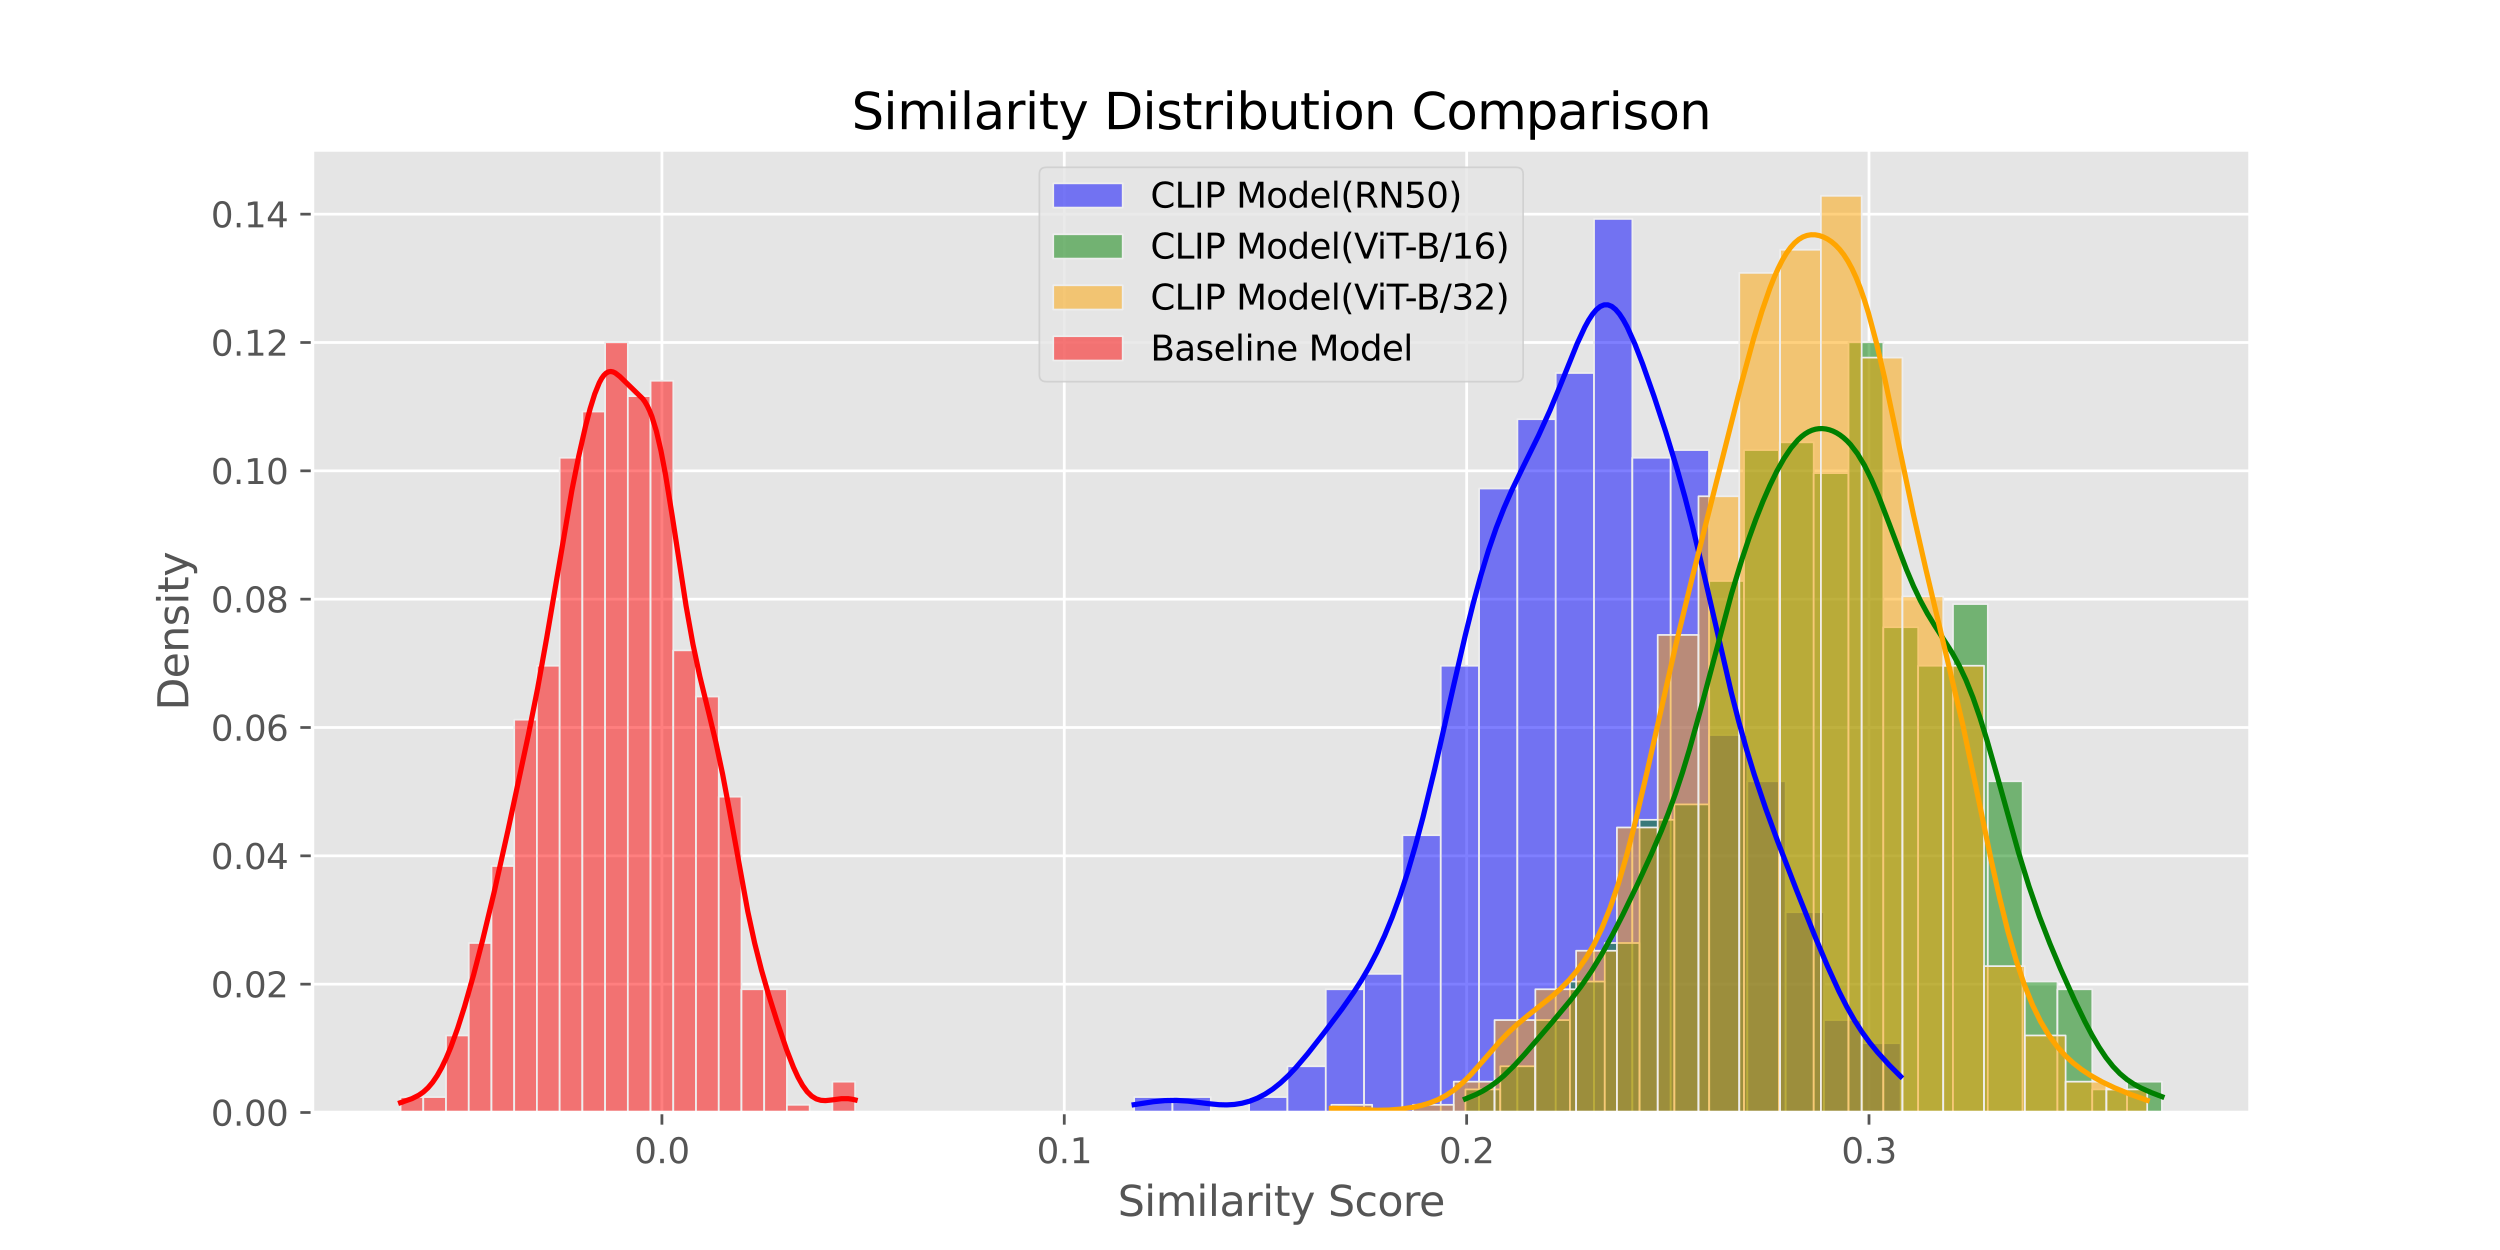 <?xml version="1.0" encoding="utf-8" standalone="no"?>
<!DOCTYPE svg PUBLIC "-//W3C//DTD SVG 1.1//EN"
  "http://www.w3.org/Graphics/SVG/1.1/DTD/svg11.dtd">
<svg xmlns:xlink="http://www.w3.org/1999/xlink" width="720pt" height="360pt" viewBox="0 0 720 360" xmlns="http://www.w3.org/2000/svg" version="1.1">
 <defs>
  <style type="text/css">*{stroke-linejoin: round; stroke-linecap: butt}</style>
 </defs>
 <g id="figure_1">
  <g id="patch_1">
   <path d="M 0 360 
L 720 360 
L 720 0 
L 0 0 
z
" style="fill: #ffffff"/>
  </g>
  <g id="axes_1">
   <g id="patch_2">
    <path d="M 90 320.4 
L 648 320.4 
L 648 43.2 
L 90 43.2 
z
" style="fill: #e5e5e5"/>
   </g>
   <g id="matplotlib.axis_1">
    <g id="xtick_1">
     <g id="line2d_1">
      <path d="M 190.632 320.4 
L 190.632 43.2 
" clip-path="url(#pa2674dbf77)" style="fill: none; stroke: #ffffff; stroke-width: 0.8; stroke-linecap: square"/>
     </g>
     <g id="line2d_2">
      <defs>
       <path id="m8a5f47416a" d="M 0 0 
L 0 3.5 
" style="stroke: #555555; stroke-width: 0.8"/>
      </defs>
      <g>
       <use xlink:href="#m8a5f47416a" x="190.632" y="320.4" style="fill: #555555; stroke: #555555; stroke-width: 0.8"/>
      </g>
     </g>
     <g id="text_1">
      <!-- 0.0 -->
      <g style="fill: #555555" transform="translate(182.68 334.998) scale(0.1 -0.1)">
       <defs>
        <path id="DejaVuSans-30" d="M 2034 4250 
Q 1547 4250 1301 3770 
Q 1056 3291 1056 2328 
Q 1056 1369 1301 889 
Q 1547 409 2034 409 
Q 2525 409 2770 889 
Q 3016 1369 3016 2328 
Q 3016 3291 2770 3770 
Q 2525 4250 2034 4250 
z
M 2034 4750 
Q 2819 4750 3233 4129 
Q 3647 3509 3647 2328 
Q 3647 1150 3233 529 
Q 2819 -91 2034 -91 
Q 1250 -91 836 529 
Q 422 1150 422 2328 
Q 422 3509 836 4129 
Q 1250 4750 2034 4750 
z
" transform="scale(0.016)"/>
        <path id="DejaVuSans-2e" d="M 684 794 
L 1344 794 
L 1344 0 
L 684 0 
L 684 794 
z
" transform="scale(0.016)"/>
       </defs>
       <use xlink:href="#DejaVuSans-30"/>
       <use xlink:href="#DejaVuSans-2e" x="63.623"/>
       <use xlink:href="#DejaVuSans-30" x="95.41"/>
      </g>
     </g>
    </g>
    <g id="xtick_2">
     <g id="line2d_3">
      <path d="M 306.512 320.4 
L 306.512 43.2 
" clip-path="url(#pa2674dbf77)" style="fill: none; stroke: #ffffff; stroke-width: 0.8; stroke-linecap: square"/>
     </g>
     <g id="line2d_4">
      <g>
       <use xlink:href="#m8a5f47416a" x="306.512" y="320.4" style="fill: #555555; stroke: #555555; stroke-width: 0.8"/>
      </g>
     </g>
     <g id="text_2">
      <!-- 0.1 -->
      <g style="fill: #555555" transform="translate(298.561 334.998) scale(0.1 -0.1)">
       <defs>
        <path id="DejaVuSans-31" d="M 794 531 
L 1825 531 
L 1825 4091 
L 703 3866 
L 703 4441 
L 1819 4666 
L 2450 4666 
L 2450 531 
L 3481 531 
L 3481 0 
L 794 0 
L 794 531 
z
" transform="scale(0.016)"/>
       </defs>
       <use xlink:href="#DejaVuSans-30"/>
       <use xlink:href="#DejaVuSans-2e" x="63.623"/>
       <use xlink:href="#DejaVuSans-31" x="95.41"/>
      </g>
     </g>
    </g>
    <g id="xtick_3">
     <g id="line2d_5">
      <path d="M 422.392 320.4 
L 422.392 43.2 
" clip-path="url(#pa2674dbf77)" style="fill: none; stroke: #ffffff; stroke-width: 0.8; stroke-linecap: square"/>
     </g>
     <g id="line2d_6">
      <g>
       <use xlink:href="#m8a5f47416a" x="422.392" y="320.4" style="fill: #555555; stroke: #555555; stroke-width: 0.8"/>
      </g>
     </g>
     <g id="text_3">
      <!-- 0.2 -->
      <g style="fill: #555555" transform="translate(414.441 334.998) scale(0.1 -0.1)">
       <defs>
        <path id="DejaVuSans-32" d="M 1228 531 
L 3431 531 
L 3431 0 
L 469 0 
L 469 531 
Q 828 903 1448 1529 
Q 2069 2156 2228 2338 
Q 2531 2678 2651 2914 
Q 2772 3150 2772 3378 
Q 2772 3750 2511 3984 
Q 2250 4219 1831 4219 
Q 1534 4219 1204 4116 
Q 875 4013 500 3803 
L 500 4441 
Q 881 4594 1212 4672 
Q 1544 4750 1819 4750 
Q 2544 4750 2975 4387 
Q 3406 4025 3406 3419 
Q 3406 3131 3298 2873 
Q 3191 2616 2906 2266 
Q 2828 2175 2409 1742 
Q 1991 1309 1228 531 
z
" transform="scale(0.016)"/>
       </defs>
       <use xlink:href="#DejaVuSans-30"/>
       <use xlink:href="#DejaVuSans-2e" x="63.623"/>
       <use xlink:href="#DejaVuSans-32" x="95.41"/>
      </g>
     </g>
    </g>
    <g id="xtick_4">
     <g id="line2d_7">
      <path d="M 538.272 320.4 
L 538.272 43.2 
" clip-path="url(#pa2674dbf77)" style="fill: none; stroke: #ffffff; stroke-width: 0.8; stroke-linecap: square"/>
     </g>
     <g id="line2d_8">
      <g>
       <use xlink:href="#m8a5f47416a" x="538.272" y="320.4" style="fill: #555555; stroke: #555555; stroke-width: 0.8"/>
      </g>
     </g>
     <g id="text_4">
      <!-- 0.3 -->
      <g style="fill: #555555" transform="translate(530.321 334.998) scale(0.1 -0.1)">
       <defs>
        <path id="DejaVuSans-33" d="M 2597 2516 
Q 3050 2419 3304 2112 
Q 3559 1806 3559 1356 
Q 3559 666 3084 287 
Q 2609 -91 1734 -91 
Q 1441 -91 1130 -33 
Q 819 25 488 141 
L 488 750 
Q 750 597 1062 519 
Q 1375 441 1716 441 
Q 2309 441 2620 675 
Q 2931 909 2931 1356 
Q 2931 1769 2642 2001 
Q 2353 2234 1838 2234 
L 1294 2234 
L 1294 2753 
L 1863 2753 
Q 2328 2753 2575 2939 
Q 2822 3125 2822 3475 
Q 2822 3834 2567 4026 
Q 2313 4219 1838 4219 
Q 1578 4219 1281 4162 
Q 984 4106 628 3988 
L 628 4550 
Q 988 4650 1302 4700 
Q 1616 4750 1894 4750 
Q 2613 4750 3031 4423 
Q 3450 4097 3450 3541 
Q 3450 3153 3228 2886 
Q 3006 2619 2597 2516 
z
" transform="scale(0.016)"/>
       </defs>
       <use xlink:href="#DejaVuSans-30"/>
       <use xlink:href="#DejaVuSans-2e" x="63.623"/>
       <use xlink:href="#DejaVuSans-33" x="95.41"/>
      </g>
     </g>
    </g>
    <g id="text_5">
     <!-- Similarity Score -->
     <g style="fill: #555555" transform="translate(321.923 350.196) scale(0.12 -0.12)">
      <defs>
       <path id="DejaVuSans-53" d="M 3425 4513 
L 3425 3897 
Q 3066 4069 2747 4153 
Q 2428 4238 2131 4238 
Q 1616 4238 1336 4038 
Q 1056 3838 1056 3469 
Q 1056 3159 1242 3001 
Q 1428 2844 1947 2747 
L 2328 2669 
Q 3034 2534 3370 2195 
Q 3706 1856 3706 1288 
Q 3706 609 3251 259 
Q 2797 -91 1919 -91 
Q 1588 -91 1214 -16 
Q 841 59 441 206 
L 441 856 
Q 825 641 1194 531 
Q 1563 422 1919 422 
Q 2459 422 2753 634 
Q 3047 847 3047 1241 
Q 3047 1584 2836 1778 
Q 2625 1972 2144 2069 
L 1759 2144 
Q 1053 2284 737 2584 
Q 422 2884 422 3419 
Q 422 4038 858 4394 
Q 1294 4750 2059 4750 
Q 2388 4750 2728 4690 
Q 3069 4631 3425 4513 
z
" transform="scale(0.016)"/>
       <path id="DejaVuSans-69" d="M 603 3500 
L 1178 3500 
L 1178 0 
L 603 0 
L 603 3500 
z
M 603 4863 
L 1178 4863 
L 1178 4134 
L 603 4134 
L 603 4863 
z
" transform="scale(0.016)"/>
       <path id="DejaVuSans-6d" d="M 3328 2828 
Q 3544 3216 3844 3400 
Q 4144 3584 4550 3584 
Q 5097 3584 5394 3201 
Q 5691 2819 5691 2113 
L 5691 0 
L 5113 0 
L 5113 2094 
Q 5113 2597 4934 2840 
Q 4756 3084 4391 3084 
Q 3944 3084 3684 2787 
Q 3425 2491 3425 1978 
L 3425 0 
L 2847 0 
L 2847 2094 
Q 2847 2600 2669 2842 
Q 2491 3084 2119 3084 
Q 1678 3084 1418 2786 
Q 1159 2488 1159 1978 
L 1159 0 
L 581 0 
L 581 3500 
L 1159 3500 
L 1159 2956 
Q 1356 3278 1631 3431 
Q 1906 3584 2284 3584 
Q 2666 3584 2933 3390 
Q 3200 3197 3328 2828 
z
" transform="scale(0.016)"/>
       <path id="DejaVuSans-6c" d="M 603 4863 
L 1178 4863 
L 1178 0 
L 603 0 
L 603 4863 
z
" transform="scale(0.016)"/>
       <path id="DejaVuSans-61" d="M 2194 1759 
Q 1497 1759 1228 1600 
Q 959 1441 959 1056 
Q 959 750 1161 570 
Q 1363 391 1709 391 
Q 2188 391 2477 730 
Q 2766 1069 2766 1631 
L 2766 1759 
L 2194 1759 
z
M 3341 1997 
L 3341 0 
L 2766 0 
L 2766 531 
Q 2569 213 2275 61 
Q 1981 -91 1556 -91 
Q 1019 -91 701 211 
Q 384 513 384 1019 
Q 384 1609 779 1909 
Q 1175 2209 1959 2209 
L 2766 2209 
L 2766 2266 
Q 2766 2663 2505 2880 
Q 2244 3097 1772 3097 
Q 1472 3097 1187 3025 
Q 903 2953 641 2809 
L 641 3341 
Q 956 3463 1253 3523 
Q 1550 3584 1831 3584 
Q 2591 3584 2966 3190 
Q 3341 2797 3341 1997 
z
" transform="scale(0.016)"/>
       <path id="DejaVuSans-72" d="M 2631 2963 
Q 2534 3019 2420 3045 
Q 2306 3072 2169 3072 
Q 1681 3072 1420 2755 
Q 1159 2438 1159 1844 
L 1159 0 
L 581 0 
L 581 3500 
L 1159 3500 
L 1159 2956 
Q 1341 3275 1631 3429 
Q 1922 3584 2338 3584 
Q 2397 3584 2469 3576 
Q 2541 3569 2628 3553 
L 2631 2963 
z
" transform="scale(0.016)"/>
       <path id="DejaVuSans-74" d="M 1172 4494 
L 1172 3500 
L 2356 3500 
L 2356 3053 
L 1172 3053 
L 1172 1153 
Q 1172 725 1289 603 
Q 1406 481 1766 481 
L 2356 481 
L 2356 0 
L 1766 0 
Q 1100 0 847 248 
Q 594 497 594 1153 
L 594 3053 
L 172 3053 
L 172 3500 
L 594 3500 
L 594 4494 
L 1172 4494 
z
" transform="scale(0.016)"/>
       <path id="DejaVuSans-79" d="M 2059 -325 
Q 1816 -950 1584 -1140 
Q 1353 -1331 966 -1331 
L 506 -1331 
L 506 -850 
L 844 -850 
Q 1081 -850 1212 -737 
Q 1344 -625 1503 -206 
L 1606 56 
L 191 3500 
L 800 3500 
L 1894 763 
L 2988 3500 
L 3597 3500 
L 2059 -325 
z
" transform="scale(0.016)"/>
       <path id="DejaVuSans-20" transform="scale(0.016)"/>
       <path id="DejaVuSans-63" d="M 3122 3366 
L 3122 2828 
Q 2878 2963 2633 3030 
Q 2388 3097 2138 3097 
Q 1578 3097 1268 2742 
Q 959 2388 959 1747 
Q 959 1106 1268 751 
Q 1578 397 2138 397 
Q 2388 397 2633 464 
Q 2878 531 3122 666 
L 3122 134 
Q 2881 22 2623 -34 
Q 2366 -91 2075 -91 
Q 1284 -91 818 406 
Q 353 903 353 1747 
Q 353 2603 823 3093 
Q 1294 3584 2113 3584 
Q 2378 3584 2631 3529 
Q 2884 3475 3122 3366 
z
" transform="scale(0.016)"/>
       <path id="DejaVuSans-6f" d="M 1959 3097 
Q 1497 3097 1228 2736 
Q 959 2375 959 1747 
Q 959 1119 1226 758 
Q 1494 397 1959 397 
Q 2419 397 2687 759 
Q 2956 1122 2956 1747 
Q 2956 2369 2687 2733 
Q 2419 3097 1959 3097 
z
M 1959 3584 
Q 2709 3584 3137 3096 
Q 3566 2609 3566 1747 
Q 3566 888 3137 398 
Q 2709 -91 1959 -91 
Q 1206 -91 779 398 
Q 353 888 353 1747 
Q 353 2609 779 3096 
Q 1206 3584 1959 3584 
z
" transform="scale(0.016)"/>
       <path id="DejaVuSans-65" d="M 3597 1894 
L 3597 1613 
L 953 1613 
Q 991 1019 1311 708 
Q 1631 397 2203 397 
Q 2534 397 2845 478 
Q 3156 559 3463 722 
L 3463 178 
Q 3153 47 2828 -22 
Q 2503 -91 2169 -91 
Q 1331 -91 842 396 
Q 353 884 353 1716 
Q 353 2575 817 3079 
Q 1281 3584 2069 3584 
Q 2775 3584 3186 3129 
Q 3597 2675 3597 1894 
z
M 3022 2063 
Q 3016 2534 2758 2815 
Q 2500 3097 2075 3097 
Q 1594 3097 1305 2825 
Q 1016 2553 972 2059 
L 3022 2063 
z
" transform="scale(0.016)"/>
      </defs>
      <use xlink:href="#DejaVuSans-53"/>
      <use xlink:href="#DejaVuSans-69" x="63.477"/>
      <use xlink:href="#DejaVuSans-6d" x="91.26"/>
      <use xlink:href="#DejaVuSans-69" x="188.672"/>
      <use xlink:href="#DejaVuSans-6c" x="216.455"/>
      <use xlink:href="#DejaVuSans-61" x="244.238"/>
      <use xlink:href="#DejaVuSans-72" x="305.518"/>
      <use xlink:href="#DejaVuSans-69" x="346.631"/>
      <use xlink:href="#DejaVuSans-74" x="374.414"/>
      <use xlink:href="#DejaVuSans-79" x="413.623"/>
      <use xlink:href="#DejaVuSans-20" x="472.803"/>
      <use xlink:href="#DejaVuSans-53" x="504.59"/>
      <use xlink:href="#DejaVuSans-63" x="568.066"/>
      <use xlink:href="#DejaVuSans-6f" x="623.047"/>
      <use xlink:href="#DejaVuSans-72" x="684.229"/>
      <use xlink:href="#DejaVuSans-65" x="723.092"/>
     </g>
    </g>
   </g>
   <g id="matplotlib.axis_2">
    <g id="ytick_1">
     <g id="line2d_9">
      <path d="M 90 320.4 
L 648 320.4 
" clip-path="url(#pa2674dbf77)" style="fill: none; stroke: #ffffff; stroke-width: 0.8; stroke-linecap: square"/>
     </g>
     <g id="line2d_10">
      <defs>
       <path id="m36aaafb4b2" d="M 0 0 
L -3.5 0 
" style="stroke: #555555; stroke-width: 0.8"/>
      </defs>
      <g>
       <use xlink:href="#m36aaafb4b2" x="90" y="320.4" style="fill: #555555; stroke: #555555; stroke-width: 0.8"/>
      </g>
     </g>
     <g id="text_6">
      <!-- 0.00 -->
      <g style="fill: #555555" transform="translate(60.734 324.199) scale(0.1 -0.1)">
       <use xlink:href="#DejaVuSans-30"/>
       <use xlink:href="#DejaVuSans-2e" x="63.623"/>
       <use xlink:href="#DejaVuSans-30" x="95.41"/>
       <use xlink:href="#DejaVuSans-30" x="159.033"/>
      </g>
     </g>
    </g>
    <g id="ytick_2">
     <g id="line2d_11">
      <path d="M 90 283.44 
L 648 283.44 
" clip-path="url(#pa2674dbf77)" style="fill: none; stroke: #ffffff; stroke-width: 0.8; stroke-linecap: square"/>
     </g>
     <g id="line2d_12">
      <g>
       <use xlink:href="#m36aaafb4b2" x="90" y="283.44" style="fill: #555555; stroke: #555555; stroke-width: 0.8"/>
      </g>
     </g>
     <g id="text_7">
      <!-- 0.02 -->
      <g style="fill: #555555" transform="translate(60.734 287.239) scale(0.1 -0.1)">
       <use xlink:href="#DejaVuSans-30"/>
       <use xlink:href="#DejaVuSans-2e" x="63.623"/>
       <use xlink:href="#DejaVuSans-30" x="95.41"/>
       <use xlink:href="#DejaVuSans-32" x="159.033"/>
      </g>
     </g>
    </g>
    <g id="ytick_3">
     <g id="line2d_13">
      <path d="M 90 246.48 
L 648 246.48 
" clip-path="url(#pa2674dbf77)" style="fill: none; stroke: #ffffff; stroke-width: 0.8; stroke-linecap: square"/>
     </g>
     <g id="line2d_14">
      <g>
       <use xlink:href="#m36aaafb4b2" x="90" y="246.48" style="fill: #555555; stroke: #555555; stroke-width: 0.8"/>
      </g>
     </g>
     <g id="text_8">
      <!-- 0.04 -->
      <g style="fill: #555555" transform="translate(60.734 250.279) scale(0.1 -0.1)">
       <defs>
        <path id="DejaVuSans-34" d="M 2419 4116 
L 825 1625 
L 2419 1625 
L 2419 4116 
z
M 2253 4666 
L 3047 4666 
L 3047 1625 
L 3713 1625 
L 3713 1100 
L 3047 1100 
L 3047 0 
L 2419 0 
L 2419 1100 
L 313 1100 
L 313 1709 
L 2253 4666 
z
" transform="scale(0.016)"/>
       </defs>
       <use xlink:href="#DejaVuSans-30"/>
       <use xlink:href="#DejaVuSans-2e" x="63.623"/>
       <use xlink:href="#DejaVuSans-30" x="95.41"/>
       <use xlink:href="#DejaVuSans-34" x="159.033"/>
      </g>
     </g>
    </g>
    <g id="ytick_4">
     <g id="line2d_15">
      <path d="M 90 209.52 
L 648 209.52 
" clip-path="url(#pa2674dbf77)" style="fill: none; stroke: #ffffff; stroke-width: 0.8; stroke-linecap: square"/>
     </g>
     <g id="line2d_16">
      <g>
       <use xlink:href="#m36aaafb4b2" x="90" y="209.52" style="fill: #555555; stroke: #555555; stroke-width: 0.8"/>
      </g>
     </g>
     <g id="text_9">
      <!-- 0.06 -->
      <g style="fill: #555555" transform="translate(60.734 213.319) scale(0.1 -0.1)">
       <defs>
        <path id="DejaVuSans-36" d="M 2113 2584 
Q 1688 2584 1439 2293 
Q 1191 2003 1191 1497 
Q 1191 994 1439 701 
Q 1688 409 2113 409 
Q 2538 409 2786 701 
Q 3034 994 3034 1497 
Q 3034 2003 2786 2293 
Q 2538 2584 2113 2584 
z
M 3366 4563 
L 3366 3988 
Q 3128 4100 2886 4159 
Q 2644 4219 2406 4219 
Q 1781 4219 1451 3797 
Q 1122 3375 1075 2522 
Q 1259 2794 1537 2939 
Q 1816 3084 2150 3084 
Q 2853 3084 3261 2657 
Q 3669 2231 3669 1497 
Q 3669 778 3244 343 
Q 2819 -91 2113 -91 
Q 1303 -91 875 529 
Q 447 1150 447 2328 
Q 447 3434 972 4092 
Q 1497 4750 2381 4750 
Q 2619 4750 2861 4703 
Q 3103 4656 3366 4563 
z
" transform="scale(0.016)"/>
       </defs>
       <use xlink:href="#DejaVuSans-30"/>
       <use xlink:href="#DejaVuSans-2e" x="63.623"/>
       <use xlink:href="#DejaVuSans-30" x="95.41"/>
       <use xlink:href="#DejaVuSans-36" x="159.033"/>
      </g>
     </g>
    </g>
    <g id="ytick_5">
     <g id="line2d_17">
      <path d="M 90 172.56 
L 648 172.56 
" clip-path="url(#pa2674dbf77)" style="fill: none; stroke: #ffffff; stroke-width: 0.8; stroke-linecap: square"/>
     </g>
     <g id="line2d_18">
      <g>
       <use xlink:href="#m36aaafb4b2" x="90" y="172.56" style="fill: #555555; stroke: #555555; stroke-width: 0.8"/>
      </g>
     </g>
     <g id="text_10">
      <!-- 0.08 -->
      <g style="fill: #555555" transform="translate(60.734 176.359) scale(0.1 -0.1)">
       <defs>
        <path id="DejaVuSans-38" d="M 2034 2216 
Q 1584 2216 1326 1975 
Q 1069 1734 1069 1313 
Q 1069 891 1326 650 
Q 1584 409 2034 409 
Q 2484 409 2743 651 
Q 3003 894 3003 1313 
Q 3003 1734 2745 1975 
Q 2488 2216 2034 2216 
z
M 1403 2484 
Q 997 2584 770 2862 
Q 544 3141 544 3541 
Q 544 4100 942 4425 
Q 1341 4750 2034 4750 
Q 2731 4750 3128 4425 
Q 3525 4100 3525 3541 
Q 3525 3141 3298 2862 
Q 3072 2584 2669 2484 
Q 3125 2378 3379 2068 
Q 3634 1759 3634 1313 
Q 3634 634 3220 271 
Q 2806 -91 2034 -91 
Q 1263 -91 848 271 
Q 434 634 434 1313 
Q 434 1759 690 2068 
Q 947 2378 1403 2484 
z
M 1172 3481 
Q 1172 3119 1398 2916 
Q 1625 2713 2034 2713 
Q 2441 2713 2670 2916 
Q 2900 3119 2900 3481 
Q 2900 3844 2670 4047 
Q 2441 4250 2034 4250 
Q 1625 4250 1398 4047 
Q 1172 3844 1172 3481 
z
" transform="scale(0.016)"/>
       </defs>
       <use xlink:href="#DejaVuSans-30"/>
       <use xlink:href="#DejaVuSans-2e" x="63.623"/>
       <use xlink:href="#DejaVuSans-30" x="95.41"/>
       <use xlink:href="#DejaVuSans-38" x="159.033"/>
      </g>
     </g>
    </g>
    <g id="ytick_6">
     <g id="line2d_19">
      <path d="M 90 135.6 
L 648 135.6 
" clip-path="url(#pa2674dbf77)" style="fill: none; stroke: #ffffff; stroke-width: 0.8; stroke-linecap: square"/>
     </g>
     <g id="line2d_20">
      <g>
       <use xlink:href="#m36aaafb4b2" x="90" y="135.6" style="fill: #555555; stroke: #555555; stroke-width: 0.8"/>
      </g>
     </g>
     <g id="text_11">
      <!-- 0.10 -->
      <g style="fill: #555555" transform="translate(60.734 139.399) scale(0.1 -0.1)">
       <use xlink:href="#DejaVuSans-30"/>
       <use xlink:href="#DejaVuSans-2e" x="63.623"/>
       <use xlink:href="#DejaVuSans-31" x="95.41"/>
       <use xlink:href="#DejaVuSans-30" x="159.033"/>
      </g>
     </g>
    </g>
    <g id="ytick_7">
     <g id="line2d_21">
      <path d="M 90 98.64 
L 648 98.64 
" clip-path="url(#pa2674dbf77)" style="fill: none; stroke: #ffffff; stroke-width: 0.8; stroke-linecap: square"/>
     </g>
     <g id="line2d_22">
      <g>
       <use xlink:href="#m36aaafb4b2" x="90" y="98.64" style="fill: #555555; stroke: #555555; stroke-width: 0.8"/>
      </g>
     </g>
     <g id="text_12">
      <!-- 0.12 -->
      <g style="fill: #555555" transform="translate(60.734 102.439) scale(0.1 -0.1)">
       <use xlink:href="#DejaVuSans-30"/>
       <use xlink:href="#DejaVuSans-2e" x="63.623"/>
       <use xlink:href="#DejaVuSans-31" x="95.41"/>
       <use xlink:href="#DejaVuSans-32" x="159.033"/>
      </g>
     </g>
    </g>
    <g id="ytick_8">
     <g id="line2d_23">
      <path d="M 90 61.68 
L 648 61.68 
" clip-path="url(#pa2674dbf77)" style="fill: none; stroke: #ffffff; stroke-width: 0.8; stroke-linecap: square"/>
     </g>
     <g id="line2d_24">
      <g>
       <use xlink:href="#m36aaafb4b2" x="90" y="61.68" style="fill: #555555; stroke: #555555; stroke-width: 0.8"/>
      </g>
     </g>
     <g id="text_13">
      <!-- 0.14 -->
      <g style="fill: #555555" transform="translate(60.734 65.479) scale(0.1 -0.1)">
       <use xlink:href="#DejaVuSans-30"/>
       <use xlink:href="#DejaVuSans-2e" x="63.623"/>
       <use xlink:href="#DejaVuSans-31" x="95.41"/>
       <use xlink:href="#DejaVuSans-34" x="159.033"/>
      </g>
     </g>
    </g>
    <g id="text_14">
     <!-- Density -->
     <g style="fill: #555555" transform="translate(54.239 204.61) rotate(-90) scale(0.12 -0.12)">
      <defs>
       <path id="DejaVuSans-44" d="M 1259 4147 
L 1259 519 
L 2022 519 
Q 2988 519 3436 956 
Q 3884 1394 3884 2338 
Q 3884 3275 3436 3711 
Q 2988 4147 2022 4147 
L 1259 4147 
z
M 628 4666 
L 1925 4666 
Q 3281 4666 3915 4102 
Q 4550 3538 4550 2338 
Q 4550 1131 3912 565 
Q 3275 0 1925 0 
L 628 0 
L 628 4666 
z
" transform="scale(0.016)"/>
       <path id="DejaVuSans-6e" d="M 3513 2113 
L 3513 0 
L 2938 0 
L 2938 2094 
Q 2938 2591 2744 2837 
Q 2550 3084 2163 3084 
Q 1697 3084 1428 2787 
Q 1159 2491 1159 1978 
L 1159 0 
L 581 0 
L 581 3500 
L 1159 3500 
L 1159 2956 
Q 1366 3272 1645 3428 
Q 1925 3584 2291 3584 
Q 2894 3584 3203 3211 
Q 3513 2838 3513 2113 
z
" transform="scale(0.016)"/>
       <path id="DejaVuSans-73" d="M 2834 3397 
L 2834 2853 
Q 2591 2978 2328 3040 
Q 2066 3103 1784 3103 
Q 1356 3103 1142 2972 
Q 928 2841 928 2578 
Q 928 2378 1081 2264 
Q 1234 2150 1697 2047 
L 1894 2003 
Q 2506 1872 2764 1633 
Q 3022 1394 3022 966 
Q 3022 478 2636 193 
Q 2250 -91 1575 -91 
Q 1294 -91 989 -36 
Q 684 19 347 128 
L 347 722 
Q 666 556 975 473 
Q 1284 391 1588 391 
Q 1994 391 2212 530 
Q 2431 669 2431 922 
Q 2431 1156 2273 1281 
Q 2116 1406 1581 1522 
L 1381 1569 
Q 847 1681 609 1914 
Q 372 2147 372 2553 
Q 372 3047 722 3315 
Q 1072 3584 1716 3584 
Q 2034 3584 2315 3537 
Q 2597 3491 2834 3397 
z
" transform="scale(0.016)"/>
      </defs>
      <use xlink:href="#DejaVuSans-44"/>
      <use xlink:href="#DejaVuSans-65" x="77.002"/>
      <use xlink:href="#DejaVuSans-6e" x="138.525"/>
      <use xlink:href="#DejaVuSans-73" x="201.904"/>
      <use xlink:href="#DejaVuSans-69" x="254.004"/>
      <use xlink:href="#DejaVuSans-74" x="281.787"/>
      <use xlink:href="#DejaVuSans-79" x="320.996"/>
     </g>
    </g>
   </g>
   <g id="patch_3">
    <path d="M 326.641 320.4 
L 337.678 320.4 
L 337.678 315.963 
L 326.641 315.963 
z
" clip-path="url(#pa2674dbf77)" style="fill: #0000ff; fill-opacity: 0.5; stroke: #eeeeee; stroke-width: 0.5; stroke-linejoin: miter"/>
   </g>
   <g id="patch_4">
    <path d="M 337.678 320.4 
L 348.715 320.4 
L 348.715 315.963 
L 337.678 315.963 
z
" clip-path="url(#pa2674dbf77)" style="fill: #0000ff; fill-opacity: 0.5; stroke: #eeeeee; stroke-width: 0.5; stroke-linejoin: miter"/>
   </g>
   <g id="patch_5">
    <path d="M 348.715 320.4 
L 359.752 320.4 
L 359.752 320.4 
L 348.715 320.4 
z
" clip-path="url(#pa2674dbf77)" style="fill: #0000ff; fill-opacity: 0.5; stroke: #eeeeee; stroke-width: 0.5; stroke-linejoin: miter"/>
   </g>
   <g id="patch_6">
    <path d="M 359.752 320.4 
L 370.789 320.4 
L 370.789 315.963 
L 359.752 315.963 
z
" clip-path="url(#pa2674dbf77)" style="fill: #0000ff; fill-opacity: 0.5; stroke: #eeeeee; stroke-width: 0.5; stroke-linejoin: miter"/>
   </g>
   <g id="patch_7">
    <path d="M 370.789 320.4 
L 381.826 320.4 
L 381.826 307.089 
L 370.789 307.089 
z
" clip-path="url(#pa2674dbf77)" style="fill: #0000ff; fill-opacity: 0.5; stroke: #eeeeee; stroke-width: 0.5; stroke-linejoin: miter"/>
   </g>
   <g id="patch_8">
    <path d="M 381.826 320.4 
L 392.863 320.4 
L 392.863 284.904 
L 381.826 284.904 
z
" clip-path="url(#pa2674dbf77)" style="fill: #0000ff; fill-opacity: 0.5; stroke: #eeeeee; stroke-width: 0.5; stroke-linejoin: miter"/>
   </g>
   <g id="patch_9">
    <path d="M 392.863 320.4 
L 403.901 320.4 
L 403.901 280.467 
L 392.863 280.467 
z
" clip-path="url(#pa2674dbf77)" style="fill: #0000ff; fill-opacity: 0.5; stroke: #eeeeee; stroke-width: 0.5; stroke-linejoin: miter"/>
   </g>
   <g id="patch_10">
    <path d="M 403.901 320.4 
L 414.938 320.4 
L 414.938 240.534 
L 403.901 240.534 
z
" clip-path="url(#pa2674dbf77)" style="fill: #0000ff; fill-opacity: 0.5; stroke: #eeeeee; stroke-width: 0.5; stroke-linejoin: miter"/>
   </g>
   <g id="patch_11">
    <path d="M 414.938 320.4 
L 425.975 320.4 
L 425.975 191.728 
L 414.938 191.728 
z
" clip-path="url(#pa2674dbf77)" style="fill: #0000ff; fill-opacity: 0.5; stroke: #eeeeee; stroke-width: 0.5; stroke-linejoin: miter"/>
   </g>
   <g id="patch_12">
    <path d="M 425.975 320.4 
L 437.012 320.4 
L 437.012 140.703 
L 425.975 140.703 
z
" clip-path="url(#pa2674dbf77)" style="fill: #0000ff; fill-opacity: 0.5; stroke: #eeeeee; stroke-width: 0.5; stroke-linejoin: miter"/>
   </g>
   <g id="patch_13">
    <path d="M 437.012 320.4 
L 448.049 320.4 
L 448.049 120.736 
L 437.012 120.736 
z
" clip-path="url(#pa2674dbf77)" style="fill: #0000ff; fill-opacity: 0.5; stroke: #eeeeee; stroke-width: 0.5; stroke-linejoin: miter"/>
   </g>
   <g id="patch_14">
    <path d="M 448.049 320.4 
L 459.086 320.4 
L 459.086 107.425 
L 448.049 107.425 
z
" clip-path="url(#pa2674dbf77)" style="fill: #0000ff; fill-opacity: 0.5; stroke: #eeeeee; stroke-width: 0.5; stroke-linejoin: miter"/>
   </g>
   <g id="patch_15">
    <path d="M 459.086 320.4 
L 470.123 320.4 
L 470.123 63.055 
L 459.086 63.055 
z
" clip-path="url(#pa2674dbf77)" style="fill: #0000ff; fill-opacity: 0.5; stroke: #eeeeee; stroke-width: 0.5; stroke-linejoin: miter"/>
   </g>
   <g id="patch_16">
    <path d="M 470.123 320.4 
L 481.16 320.4 
L 481.16 131.829 
L 470.123 131.829 
z
" clip-path="url(#pa2674dbf77)" style="fill: #0000ff; fill-opacity: 0.5; stroke: #eeeeee; stroke-width: 0.5; stroke-linejoin: miter"/>
   </g>
   <g id="patch_17">
    <path d="M 481.16 320.4 
L 492.197 320.4 
L 492.197 129.61 
L 481.16 129.61 
z
" clip-path="url(#pa2674dbf77)" style="fill: #0000ff; fill-opacity: 0.5; stroke: #eeeeee; stroke-width: 0.5; stroke-linejoin: miter"/>
   </g>
   <g id="patch_18">
    <path d="M 492.197 320.4 
L 503.234 320.4 
L 503.234 211.694 
L 492.197 211.694 
z
" clip-path="url(#pa2674dbf77)" style="fill: #0000ff; fill-opacity: 0.5; stroke: #eeeeee; stroke-width: 0.5; stroke-linejoin: miter"/>
   </g>
   <g id="patch_19">
    <path d="M 503.234 320.4 
L 514.271 320.4 
L 514.271 225.005 
L 503.234 225.005 
z
" clip-path="url(#pa2674dbf77)" style="fill: #0000ff; fill-opacity: 0.5; stroke: #eeeeee; stroke-width: 0.5; stroke-linejoin: miter"/>
   </g>
   <g id="patch_20">
    <path d="M 514.271 320.4 
L 525.308 320.4 
L 525.308 262.719 
L 514.271 262.719 
z
" clip-path="url(#pa2674dbf77)" style="fill: #0000ff; fill-opacity: 0.5; stroke: #eeeeee; stroke-width: 0.5; stroke-linejoin: miter"/>
   </g>
   <g id="patch_21">
    <path d="M 525.308 320.4 
L 536.345 320.4 
L 536.345 293.778 
L 525.308 293.778 
z
" clip-path="url(#pa2674dbf77)" style="fill: #0000ff; fill-opacity: 0.5; stroke: #eeeeee; stroke-width: 0.5; stroke-linejoin: miter"/>
   </g>
   <g id="patch_22">
    <path d="M 536.345 320.4 
L 547.382 320.4 
L 547.382 300.434 
L 536.345 300.434 
z
" clip-path="url(#pa2674dbf77)" style="fill: #0000ff; fill-opacity: 0.5; stroke: #eeeeee; stroke-width: 0.5; stroke-linejoin: miter"/>
   </g>
   <g id="patch_23">
    <path d="M 422.053 320.4 
L 432.082 320.4 
L 432.082 313.745 
L 422.053 313.745 
z
" clip-path="url(#pa2674dbf77)" style="fill: #008000; fill-opacity: 0.5; stroke: #eeeeee; stroke-width: 0.5; stroke-linejoin: miter"/>
   </g>
   <g id="patch_24">
    <path d="M 432.082 320.4 
L 442.111 320.4 
L 442.111 307.089 
L 432.082 307.089 
z
" clip-path="url(#pa2674dbf77)" style="fill: #008000; fill-opacity: 0.5; stroke: #eeeeee; stroke-width: 0.5; stroke-linejoin: miter"/>
   </g>
   <g id="patch_25">
    <path d="M 442.111 320.4 
L 452.14 320.4 
L 452.14 293.778 
L 442.111 293.778 
z
" clip-path="url(#pa2674dbf77)" style="fill: #008000; fill-opacity: 0.5; stroke: #eeeeee; stroke-width: 0.5; stroke-linejoin: miter"/>
   </g>
   <g id="patch_26">
    <path d="M 452.14 320.4 
L 462.169 320.4 
L 462.169 282.686 
L 452.14 282.686 
z
" clip-path="url(#pa2674dbf77)" style="fill: #008000; fill-opacity: 0.5; stroke: #eeeeee; stroke-width: 0.5; stroke-linejoin: miter"/>
   </g>
   <g id="patch_27">
    <path d="M 462.169 320.4 
L 472.199 320.4 
L 472.199 271.593 
L 462.169 271.593 
z
" clip-path="url(#pa2674dbf77)" style="fill: #008000; fill-opacity: 0.5; stroke: #eeeeee; stroke-width: 0.5; stroke-linejoin: miter"/>
   </g>
   <g id="patch_28">
    <path d="M 472.199 320.4 
L 482.228 320.4 
L 482.228 236.097 
L 472.199 236.097 
z
" clip-path="url(#pa2674dbf77)" style="fill: #008000; fill-opacity: 0.5; stroke: #eeeeee; stroke-width: 0.5; stroke-linejoin: miter"/>
   </g>
   <g id="patch_29">
    <path d="M 482.228 320.4 
L 492.257 320.4 
L 492.257 231.661 
L 482.228 231.661 
z
" clip-path="url(#pa2674dbf77)" style="fill: #008000; fill-opacity: 0.5; stroke: #eeeeee; stroke-width: 0.5; stroke-linejoin: miter"/>
   </g>
   <g id="patch_30">
    <path d="M 492.257 320.4 
L 502.286 320.4 
L 502.286 167.324 
L 492.257 167.324 
z
" clip-path="url(#pa2674dbf77)" style="fill: #008000; fill-opacity: 0.5; stroke: #eeeeee; stroke-width: 0.5; stroke-linejoin: miter"/>
   </g>
   <g id="patch_31">
    <path d="M 502.286 320.4 
L 512.315 320.4 
L 512.315 129.61 
L 502.286 129.61 
z
" clip-path="url(#pa2674dbf77)" style="fill: #008000; fill-opacity: 0.5; stroke: #eeeeee; stroke-width: 0.5; stroke-linejoin: miter"/>
   </g>
   <g id="patch_32">
    <path d="M 512.315 320.4 
L 522.345 320.4 
L 522.345 127.392 
L 512.315 127.392 
z
" clip-path="url(#pa2674dbf77)" style="fill: #008000; fill-opacity: 0.5; stroke: #eeeeee; stroke-width: 0.5; stroke-linejoin: miter"/>
   </g>
   <g id="patch_33">
    <path d="M 522.345 320.4 
L 532.374 320.4 
L 532.374 136.266 
L 522.345 136.266 
z
" clip-path="url(#pa2674dbf77)" style="fill: #008000; fill-opacity: 0.5; stroke: #eeeeee; stroke-width: 0.5; stroke-linejoin: miter"/>
   </g>
   <g id="patch_34">
    <path d="M 532.374 320.4 
L 542.403 320.4 
L 542.403 98.551 
L 532.374 98.551 
z
" clip-path="url(#pa2674dbf77)" style="fill: #008000; fill-opacity: 0.5; stroke: #eeeeee; stroke-width: 0.5; stroke-linejoin: miter"/>
   </g>
   <g id="patch_35">
    <path d="M 542.403 320.4 
L 552.432 320.4 
L 552.432 180.635 
L 542.403 180.635 
z
" clip-path="url(#pa2674dbf77)" style="fill: #008000; fill-opacity: 0.5; stroke: #eeeeee; stroke-width: 0.5; stroke-linejoin: miter"/>
   </g>
   <g id="patch_36">
    <path d="M 552.432 320.4 
L 562.461 320.4 
L 562.461 191.728 
L 552.432 191.728 
z
" clip-path="url(#pa2674dbf77)" style="fill: #008000; fill-opacity: 0.5; stroke: #eeeeee; stroke-width: 0.5; stroke-linejoin: miter"/>
   </g>
   <g id="patch_37">
    <path d="M 562.461 320.4 
L 572.49 320.4 
L 572.49 173.98 
L 562.461 173.98 
z
" clip-path="url(#pa2674dbf77)" style="fill: #008000; fill-opacity: 0.5; stroke: #eeeeee; stroke-width: 0.5; stroke-linejoin: miter"/>
   </g>
   <g id="patch_38">
    <path d="M 572.49 320.4 
L 582.52 320.4 
L 582.52 225.005 
L 572.49 225.005 
z
" clip-path="url(#pa2674dbf77)" style="fill: #008000; fill-opacity: 0.5; stroke: #eeeeee; stroke-width: 0.5; stroke-linejoin: miter"/>
   </g>
   <g id="patch_39">
    <path d="M 582.52 320.4 
L 592.549 320.4 
L 592.549 282.686 
L 582.52 282.686 
z
" clip-path="url(#pa2674dbf77)" style="fill: #008000; fill-opacity: 0.5; stroke: #eeeeee; stroke-width: 0.5; stroke-linejoin: miter"/>
   </g>
   <g id="patch_40">
    <path d="M 592.549 320.4 
L 602.578 320.4 
L 602.578 284.904 
L 592.549 284.904 
z
" clip-path="url(#pa2674dbf77)" style="fill: #008000; fill-opacity: 0.5; stroke: #eeeeee; stroke-width: 0.5; stroke-linejoin: miter"/>
   </g>
   <g id="patch_41">
    <path d="M 602.578 320.4 
L 612.607 320.4 
L 612.607 313.745 
L 602.578 313.745 
z
" clip-path="url(#pa2674dbf77)" style="fill: #008000; fill-opacity: 0.5; stroke: #eeeeee; stroke-width: 0.5; stroke-linejoin: miter"/>
   </g>
   <g id="patch_42">
    <path d="M 612.607 320.4 
L 622.636 320.4 
L 622.636 311.526 
L 612.607 311.526 
z
" clip-path="url(#pa2674dbf77)" style="fill: #008000; fill-opacity: 0.5; stroke: #eeeeee; stroke-width: 0.5; stroke-linejoin: miter"/>
   </g>
   <g id="patch_43">
    <path d="M 383.435 320.4 
L 395.183 320.4 
L 395.183 318.182 
L 383.435 318.182 
z
" clip-path="url(#pa2674dbf77)" style="fill: #ffa500; fill-opacity: 0.5; stroke: #eeeeee; stroke-width: 0.5; stroke-linejoin: miter"/>
   </g>
   <g id="patch_44">
    <path d="M 395.183 320.4 
L 406.931 320.4 
L 406.931 320.4 
L 395.183 320.4 
z
" clip-path="url(#pa2674dbf77)" style="fill: #ffa500; fill-opacity: 0.5; stroke: #eeeeee; stroke-width: 0.5; stroke-linejoin: miter"/>
   </g>
   <g id="patch_45">
    <path d="M 406.931 320.4 
L 418.679 320.4 
L 418.679 318.182 
L 406.931 318.182 
z
" clip-path="url(#pa2674dbf77)" style="fill: #ffa500; fill-opacity: 0.5; stroke: #eeeeee; stroke-width: 0.5; stroke-linejoin: miter"/>
   </g>
   <g id="patch_46">
    <path d="M 418.679 320.4 
L 430.427 320.4 
L 430.427 311.526 
L 418.679 311.526 
z
" clip-path="url(#pa2674dbf77)" style="fill: #ffa500; fill-opacity: 0.5; stroke: #eeeeee; stroke-width: 0.5; stroke-linejoin: miter"/>
   </g>
   <g id="patch_47">
    <path d="M 430.427 320.4 
L 442.175 320.4 
L 442.175 293.778 
L 430.427 293.778 
z
" clip-path="url(#pa2674dbf77)" style="fill: #ffa500; fill-opacity: 0.5; stroke: #eeeeee; stroke-width: 0.5; stroke-linejoin: miter"/>
   </g>
   <g id="patch_48">
    <path d="M 442.175 320.4 
L 453.923 320.4 
L 453.923 284.904 
L 442.175 284.904 
z
" clip-path="url(#pa2674dbf77)" style="fill: #ffa500; fill-opacity: 0.5; stroke: #eeeeee; stroke-width: 0.5; stroke-linejoin: miter"/>
   </g>
   <g id="patch_49">
    <path d="M 453.923 320.4 
L 465.671 320.4 
L 465.671 273.812 
L 453.923 273.812 
z
" clip-path="url(#pa2674dbf77)" style="fill: #ffa500; fill-opacity: 0.5; stroke: #eeeeee; stroke-width: 0.5; stroke-linejoin: miter"/>
   </g>
   <g id="patch_50">
    <path d="M 465.671 320.4 
L 477.418 320.4 
L 477.418 238.316 
L 465.671 238.316 
z
" clip-path="url(#pa2674dbf77)" style="fill: #ffa500; fill-opacity: 0.5; stroke: #eeeeee; stroke-width: 0.5; stroke-linejoin: miter"/>
   </g>
   <g id="patch_51">
    <path d="M 477.418 320.4 
L 489.166 320.4 
L 489.166 182.854 
L 477.418 182.854 
z
" clip-path="url(#pa2674dbf77)" style="fill: #ffa500; fill-opacity: 0.5; stroke: #eeeeee; stroke-width: 0.5; stroke-linejoin: miter"/>
   </g>
   <g id="patch_52">
    <path d="M 489.166 320.4 
L 500.914 320.4 
L 500.914 142.921 
L 489.166 142.921 
z
" clip-path="url(#pa2674dbf77)" style="fill: #ffa500; fill-opacity: 0.5; stroke: #eeeeee; stroke-width: 0.5; stroke-linejoin: miter"/>
   </g>
   <g id="patch_53">
    <path d="M 500.914 320.4 
L 512.662 320.4 
L 512.662 78.585 
L 500.914 78.585 
z
" clip-path="url(#pa2674dbf77)" style="fill: #ffa500; fill-opacity: 0.5; stroke: #eeeeee; stroke-width: 0.5; stroke-linejoin: miter"/>
   </g>
   <g id="patch_54">
    <path d="M 512.662 320.4 
L 524.41 320.4 
L 524.41 71.929 
L 512.662 71.929 
z
" clip-path="url(#pa2674dbf77)" style="fill: #ffa500; fill-opacity: 0.5; stroke: #eeeeee; stroke-width: 0.5; stroke-linejoin: miter"/>
   </g>
   <g id="patch_55">
    <path d="M 524.41 320.4 
L 536.158 320.4 
L 536.158 56.4 
L 524.41 56.4 
z
" clip-path="url(#pa2674dbf77)" style="fill: #ffa500; fill-opacity: 0.5; stroke: #eeeeee; stroke-width: 0.5; stroke-linejoin: miter"/>
   </g>
   <g id="patch_56">
    <path d="M 536.158 320.4 
L 547.906 320.4 
L 547.906 102.988 
L 536.158 102.988 
z
" clip-path="url(#pa2674dbf77)" style="fill: #ffa500; fill-opacity: 0.5; stroke: #eeeeee; stroke-width: 0.5; stroke-linejoin: miter"/>
   </g>
   <g id="patch_57">
    <path d="M 547.906 320.4 
L 559.653 320.4 
L 559.653 171.761 
L 547.906 171.761 
z
" clip-path="url(#pa2674dbf77)" style="fill: #ffa500; fill-opacity: 0.5; stroke: #eeeeee; stroke-width: 0.5; stroke-linejoin: miter"/>
   </g>
   <g id="patch_58">
    <path d="M 559.653 320.4 
L 571.401 320.4 
L 571.401 191.728 
L 559.653 191.728 
z
" clip-path="url(#pa2674dbf77)" style="fill: #ffa500; fill-opacity: 0.5; stroke: #eeeeee; stroke-width: 0.5; stroke-linejoin: miter"/>
   </g>
   <g id="patch_59">
    <path d="M 571.401 320.4 
L 583.149 320.4 
L 583.149 278.249 
L 571.401 278.249 
z
" clip-path="url(#pa2674dbf77)" style="fill: #ffa500; fill-opacity: 0.5; stroke: #eeeeee; stroke-width: 0.5; stroke-linejoin: miter"/>
   </g>
   <g id="patch_60">
    <path d="M 583.149 320.4 
L 594.897 320.4 
L 594.897 298.215 
L 583.149 298.215 
z
" clip-path="url(#pa2674dbf77)" style="fill: #ffa500; fill-opacity: 0.5; stroke: #eeeeee; stroke-width: 0.5; stroke-linejoin: miter"/>
   </g>
   <g id="patch_61">
    <path d="M 594.897 320.4 
L 606.645 320.4 
L 606.645 311.526 
L 594.897 311.526 
z
" clip-path="url(#pa2674dbf77)" style="fill: #ffa500; fill-opacity: 0.5; stroke: #eeeeee; stroke-width: 0.5; stroke-linejoin: miter"/>
   </g>
   <g id="patch_62">
    <path d="M 606.645 320.4 
L 618.393 320.4 
L 618.393 313.745 
L 606.645 313.745 
z
" clip-path="url(#pa2674dbf77)" style="fill: #ffa500; fill-opacity: 0.5; stroke: #eeeeee; stroke-width: 0.5; stroke-linejoin: miter"/>
   </g>
   <g id="patch_63">
    <path d="M 115.364 320.4 
L 121.909 320.4 
L 121.909 315.963 
L 115.364 315.963 
z
" clip-path="url(#pa2674dbf77)" style="fill: #ff0000; fill-opacity: 0.5; stroke: #eeeeee; stroke-width: 0.5; stroke-linejoin: miter"/>
   </g>
   <g id="patch_64">
    <path d="M 121.909 320.4 
L 128.455 320.4 
L 128.455 315.963 
L 121.909 315.963 
z
" clip-path="url(#pa2674dbf77)" style="fill: #ff0000; fill-opacity: 0.5; stroke: #eeeeee; stroke-width: 0.5; stroke-linejoin: miter"/>
   </g>
   <g id="patch_65">
    <path d="M 128.455 320.4 
L 135 320.4 
L 135 298.215 
L 128.455 298.215 
z
" clip-path="url(#pa2674dbf77)" style="fill: #ff0000; fill-opacity: 0.5; stroke: #eeeeee; stroke-width: 0.5; stroke-linejoin: miter"/>
   </g>
   <g id="patch_66">
    <path d="M 135 320.4 
L 141.545 320.4 
L 141.545 271.593 
L 135 271.593 
z
" clip-path="url(#pa2674dbf77)" style="fill: #ff0000; fill-opacity: 0.5; stroke: #eeeeee; stroke-width: 0.5; stroke-linejoin: miter"/>
   </g>
   <g id="patch_67">
    <path d="M 141.545 320.4 
L 148.091 320.4 
L 148.091 249.408 
L 141.545 249.408 
z
" clip-path="url(#pa2674dbf77)" style="fill: #ff0000; fill-opacity: 0.5; stroke: #eeeeee; stroke-width: 0.5; stroke-linejoin: miter"/>
   </g>
   <g id="patch_68">
    <path d="M 148.091 320.4 
L 154.636 320.4 
L 154.636 207.257 
L 148.091 207.257 
z
" clip-path="url(#pa2674dbf77)" style="fill: #ff0000; fill-opacity: 0.5; stroke: #eeeeee; stroke-width: 0.5; stroke-linejoin: miter"/>
   </g>
   <g id="patch_69">
    <path d="M 154.636 320.4 
L 161.182 320.4 
L 161.182 191.728 
L 154.636 191.728 
z
" clip-path="url(#pa2674dbf77)" style="fill: #ff0000; fill-opacity: 0.5; stroke: #eeeeee; stroke-width: 0.5; stroke-linejoin: miter"/>
   </g>
   <g id="patch_70">
    <path d="M 161.182 320.4 
L 167.727 320.4 
L 167.727 131.829 
L 161.182 131.829 
z
" clip-path="url(#pa2674dbf77)" style="fill: #ff0000; fill-opacity: 0.5; stroke: #eeeeee; stroke-width: 0.5; stroke-linejoin: miter"/>
   </g>
   <g id="patch_71">
    <path d="M 167.727 320.4 
L 174.273 320.4 
L 174.273 118.518 
L 167.727 118.518 
z
" clip-path="url(#pa2674dbf77)" style="fill: #ff0000; fill-opacity: 0.5; stroke: #eeeeee; stroke-width: 0.5; stroke-linejoin: miter"/>
   </g>
   <g id="patch_72">
    <path d="M 174.273 320.4 
L 180.818 320.4 
L 180.818 98.551 
L 174.273 98.551 
z
" clip-path="url(#pa2674dbf77)" style="fill: #ff0000; fill-opacity: 0.5; stroke: #eeeeee; stroke-width: 0.5; stroke-linejoin: miter"/>
   </g>
   <g id="patch_73">
    <path d="M 180.818 320.4 
L 187.363 320.4 
L 187.363 114.081 
L 180.818 114.081 
z
" clip-path="url(#pa2674dbf77)" style="fill: #ff0000; fill-opacity: 0.5; stroke: #eeeeee; stroke-width: 0.5; stroke-linejoin: miter"/>
   </g>
   <g id="patch_74">
    <path d="M 187.363 320.4 
L 193.909 320.4 
L 193.909 109.644 
L 187.363 109.644 
z
" clip-path="url(#pa2674dbf77)" style="fill: #ff0000; fill-opacity: 0.5; stroke: #eeeeee; stroke-width: 0.5; stroke-linejoin: miter"/>
   </g>
   <g id="patch_75">
    <path d="M 193.909 320.4 
L 200.454 320.4 
L 200.454 187.291 
L 193.909 187.291 
z
" clip-path="url(#pa2674dbf77)" style="fill: #ff0000; fill-opacity: 0.5; stroke: #eeeeee; stroke-width: 0.5; stroke-linejoin: miter"/>
   </g>
   <g id="patch_76">
    <path d="M 200.454 320.4 
L 207 320.4 
L 207 200.602 
L 200.454 200.602 
z
" clip-path="url(#pa2674dbf77)" style="fill: #ff0000; fill-opacity: 0.5; stroke: #eeeeee; stroke-width: 0.5; stroke-linejoin: miter"/>
   </g>
   <g id="patch_77">
    <path d="M 207 320.4 
L 213.545 320.4 
L 213.545 229.442 
L 207 229.442 
z
" clip-path="url(#pa2674dbf77)" style="fill: #ff0000; fill-opacity: 0.5; stroke: #eeeeee; stroke-width: 0.5; stroke-linejoin: miter"/>
   </g>
   <g id="patch_78">
    <path d="M 213.545 320.4 
L 220.091 320.4 
L 220.091 284.904 
L 213.545 284.904 
z
" clip-path="url(#pa2674dbf77)" style="fill: #ff0000; fill-opacity: 0.5; stroke: #eeeeee; stroke-width: 0.5; stroke-linejoin: miter"/>
   </g>
   <g id="patch_79">
    <path d="M 220.091 320.4 
L 226.636 320.4 
L 226.636 284.904 
L 220.091 284.904 
z
" clip-path="url(#pa2674dbf77)" style="fill: #ff0000; fill-opacity: 0.5; stroke: #eeeeee; stroke-width: 0.5; stroke-linejoin: miter"/>
   </g>
   <g id="patch_80">
    <path d="M 226.636 320.4 
L 233.182 320.4 
L 233.182 318.182 
L 226.636 318.182 
z
" clip-path="url(#pa2674dbf77)" style="fill: #ff0000; fill-opacity: 0.5; stroke: #eeeeee; stroke-width: 0.5; stroke-linejoin: miter"/>
   </g>
   <g id="patch_81">
    <path d="M 233.182 320.4 
L 239.727 320.4 
L 239.727 320.4 
L 233.182 320.4 
z
" clip-path="url(#pa2674dbf77)" style="fill: #ff0000; fill-opacity: 0.5; stroke: #eeeeee; stroke-width: 0.5; stroke-linejoin: miter"/>
   </g>
   <g id="patch_82">
    <path d="M 239.727 320.4 
L 246.272 320.4 
L 246.272 311.526 
L 239.727 311.526 
z
" clip-path="url(#pa2674dbf77)" style="fill: #ff0000; fill-opacity: 0.5; stroke: #eeeeee; stroke-width: 0.5; stroke-linejoin: miter"/>
   </g>
   <g id="line2d_25">
    <path d="M 326.641 318.145 
L 332.187 317.288 
L 335.515 316.974 
L 338.843 316.913 
L 342.171 317.123 
L 347.717 317.821 
L 351.045 318.152 
L 353.263 318.211 
L 355.482 318.083 
L 357.7 317.731 
L 359.919 317.131 
L 362.137 316.261 
L 364.356 315.102 
L 366.574 313.642 
L 368.793 311.872 
L 371.011 309.802 
L 373.23 307.458 
L 376.557 303.54 
L 380.994 297.888 
L 386.541 290.524 
L 389.868 285.793 
L 392.087 282.344 
L 394.306 278.545 
L 396.524 274.299 
L 398.743 269.518 
L 400.961 264.12 
L 403.18 258.036 
L 405.398 251.214 
L 407.617 243.63 
L 409.835 235.308 
L 413.163 221.634 
L 418.709 197.156 
L 422.037 182.806 
L 424.255 173.906 
L 426.474 165.761 
L 428.692 158.469 
L 430.911 152.032 
L 433.129 146.361 
L 435.348 141.298 
L 438.676 134.402 
L 443.113 125.411 
L 446.44 118.075 
L 449.768 110.008 
L 454.205 99.015 
L 456.424 94.219 
L 457.533 92.197 
L 458.642 90.501 
L 459.751 89.179 
L 460.861 88.271 
L 461.97 87.805 
L 463.079 87.793 
L 464.188 88.238 
L 465.298 89.127 
L 466.407 90.434 
L 467.516 92.126 
L 468.625 94.159 
L 470.844 99.066 
L 473.062 104.781 
L 476.39 114.23 
L 479.718 124.341 
L 483.046 135.253 
L 485.264 143.185 
L 487.483 151.749 
L 490.81 165.687 
L 498.575 199.293 
L 500.794 207.927 
L 503.012 215.853 
L 505.231 223.104 
L 508.558 232.981 
L 511.886 242.084 
L 517.432 256.463 
L 522.979 270.324 
L 526.306 278.24 
L 529.634 285.535 
L 531.853 289.905 
L 534.071 293.817 
L 536.29 297.272 
L 538.508 300.318 
L 540.727 303.038 
L 544.054 306.7 
L 547.382 310.022 
L 547.382 310.022 
" clip-path="url(#pa2674dbf77)" style="fill: none; stroke: #0000ff; stroke-width: 1.5; stroke-linecap: square"/>
   </g>
   <g id="line2d_26">
    <path d="M 422.053 316.477 
L 425.077 315.22 
L 427.093 314.185 
L 429.108 312.948 
L 431.124 311.484 
L 433.14 309.783 
L 436.164 306.826 
L 439.188 303.511 
L 447.252 294.134 
L 452.292 288.073 
L 455.315 284.095 
L 458.339 279.678 
L 461.363 274.733 
L 464.387 269.258 
L 467.411 263.342 
L 471.443 254.997 
L 475.475 246.245 
L 478.498 239.21 
L 480.514 234.113 
L 482.53 228.564 
L 484.546 222.486 
L 486.562 215.856 
L 489.586 205.012 
L 498.658 171.055 
L 501.681 161.078 
L 503.697 155.033 
L 505.713 149.474 
L 507.729 144.386 
L 509.745 139.769 
L 511.761 135.642 
L 513.777 132.051 
L 515.793 129.049 
L 517.809 126.683 
L 518.817 125.748 
L 519.825 124.976 
L 520.833 124.366 
L 521.841 123.914 
L 522.849 123.612 
L 523.857 123.455 
L 524.864 123.435 
L 525.872 123.547 
L 526.88 123.787 
L 527.888 124.153 
L 528.896 124.647 
L 529.904 125.273 
L 530.912 126.038 
L 531.92 126.949 
L 532.928 128.016 
L 534.944 130.656 
L 536.96 134.01 
L 538.976 138.079 
L 540.992 142.783 
L 544.016 150.658 
L 549.055 164.001 
L 551.071 168.764 
L 553.087 173.005 
L 555.103 176.726 
L 557.119 180.035 
L 562.159 187.899 
L 564.175 191.554 
L 566.191 195.835 
L 568.207 200.863 
L 570.223 206.658 
L 572.238 213.135 
L 575.262 223.752 
L 581.31 245.431 
L 584.334 255.222 
L 587.358 263.963 
L 590.382 271.79 
L 593.406 278.99 
L 597.437 287.98 
L 600.461 294.246 
L 602.477 298.078 
L 604.493 301.537 
L 606.509 304.559 
L 608.525 307.112 
L 610.541 309.207 
L 612.557 310.892 
L 614.573 312.239 
L 616.589 313.336 
L 619.612 314.681 
L 622.636 315.839 
L 622.636 315.839 
" clip-path="url(#pa2674dbf77)" style="fill: none; stroke: #008000; stroke-width: 1.5; stroke-linecap: square"/>
   </g>
   <g id="line2d_27">
    <path d="M 383.435 319.214 
L 388.158 319.351 
L 396.423 319.759 
L 399.965 319.703 
L 403.507 319.417 
L 407.049 318.878 
L 409.411 318.351 
L 411.772 317.647 
L 414.133 316.707 
L 416.495 315.462 
L 418.856 313.854 
L 421.218 311.858 
L 423.579 309.504 
L 427.121 305.508 
L 431.844 300.065 
L 434.205 297.587 
L 436.567 295.351 
L 440.109 292.387 
L 447.193 286.777 
L 449.554 284.654 
L 451.915 282.25 
L 454.277 279.455 
L 456.638 276.136 
L 459 272.137 
L 461.361 267.294 
L 463.722 261.456 
L 466.084 254.517 
L 468.445 246.456 
L 470.807 237.366 
L 474.349 222.296 
L 482.613 185.816 
L 487.336 166.465 
L 501.504 110.483 
L 505.047 97.506 
L 507.408 89.714 
L 509.769 82.892 
L 510.95 79.914 
L 512.131 77.254 
L 513.311 74.926 
L 514.492 72.937 
L 515.673 71.288 
L 516.853 69.969 
L 518.034 68.965 
L 519.215 68.254 
L 520.395 67.811 
L 521.576 67.61 
L 522.757 67.626 
L 523.938 67.842 
L 525.118 68.245 
L 526.299 68.835 
L 527.48 69.621 
L 528.66 70.621 
L 529.841 71.864 
L 531.022 73.382 
L 532.202 75.214 
L 533.383 77.396 
L 534.564 79.96 
L 535.744 82.931 
L 536.925 86.324 
L 538.106 90.138 
L 540.467 98.964 
L 542.829 109.131 
L 546.371 125.875 
L 551.093 148.323 
L 554.635 163.876 
L 565.262 208.63 
L 568.804 225.389 
L 573.527 248.048 
L 575.888 258.587 
L 578.249 268.116 
L 580.611 276.438 
L 582.972 283.503 
L 585.333 289.378 
L 587.695 294.204 
L 590.056 298.147 
L 592.418 301.369 
L 594.779 304.012 
L 597.14 306.2 
L 599.502 308.033 
L 601.863 309.597 
L 605.405 311.581 
L 608.947 313.268 
L 613.67 315.216 
L 618.393 316.9 
L 618.393 316.9 
" clip-path="url(#pa2674dbf77)" style="fill: none; stroke: #ffa500; stroke-width: 1.5; stroke-linecap: square"/>
   </g>
   <g id="line2d_28">
    <path d="M 115.364 317.557 
L 118.653 316.404 
L 120.626 315.408 
L 121.942 314.487 
L 123.258 313.282 
L 124.573 311.736 
L 125.889 309.807 
L 127.205 307.471 
L 128.52 304.721 
L 129.836 301.565 
L 131.809 296.123 
L 133.783 289.926 
L 136.414 280.687 
L 139.046 270.545 
L 142.335 256.849 
L 146.282 239.221 
L 152.202 211.506 
L 154.834 198.283 
L 157.465 183.627 
L 164.701 141.206 
L 166.675 131.367 
L 168.648 122.689 
L 169.964 117.679 
L 171.279 113.465 
L 172.595 110.225 
L 173.253 109.016 
L 173.911 108.093 
L 174.569 107.457 
L 175.226 107.096 
L 175.884 106.989 
L 176.542 107.108 
L 177.2 107.417 
L 178.516 108.435 
L 185.094 114.834 
L 185.752 115.763 
L 186.41 116.891 
L 187.067 118.264 
L 187.725 119.919 
L 189.041 124.187 
L 190.357 129.811 
L 191.672 136.716 
L 193.646 148.883 
L 197.593 174.534 
L 199.566 185.528 
L 201.54 194.764 
L 204.171 205.48 
L 206.145 213.695 
L 208.118 222.985 
L 210.092 233.488 
L 215.354 262.463 
L 217.328 271.563 
L 219.301 279.356 
L 221.275 286.201 
L 223.906 294.558 
L 226.537 302.293 
L 228.511 307.379 
L 229.827 310.242 
L 231.142 312.595 
L 232.458 314.407 
L 233.774 315.689 
L 235.089 316.49 
L 236.405 316.888 
L 237.721 316.979 
L 239.694 316.775 
L 242.325 316.414 
L 244.299 316.418 
L 245.615 316.618 
L 246.272 316.776 
L 246.272 316.776 
" clip-path="url(#pa2674dbf77)" style="fill: none; stroke: #ff0000; stroke-width: 1.5; stroke-linecap: square"/>
   </g>
   <g id="patch_83">
    <path d="M 90 320.4 
L 90 43.2 
" style="fill: none; stroke: #ffffff; stroke-linejoin: miter; stroke-linecap: square"/>
   </g>
   <g id="patch_84">
    <path d="M 648 320.4 
L 648 43.2 
" style="fill: none; stroke: #ffffff; stroke-linejoin: miter; stroke-linecap: square"/>
   </g>
   <g id="patch_85">
    <path d="M 90 320.4 
L 648 320.4 
" style="fill: none; stroke: #ffffff; stroke-linejoin: miter; stroke-linecap: square"/>
   </g>
   <g id="patch_86">
    <path d="M 90 43.2 
L 648 43.2 
" style="fill: none; stroke: #ffffff; stroke-linejoin: miter; stroke-linecap: square"/>
   </g>
   <g id="text_15">
    <!-- Similarity Distribution Comparison -->
    <g transform="translate(245.27 37.2) scale(0.144 -0.144)">
     <defs>
      <path id="DejaVuSans-62" d="M 3116 1747 
Q 3116 2381 2855 2742 
Q 2594 3103 2138 3103 
Q 1681 3103 1420 2742 
Q 1159 2381 1159 1747 
Q 1159 1113 1420 752 
Q 1681 391 2138 391 
Q 2594 391 2855 752 
Q 3116 1113 3116 1747 
z
M 1159 2969 
Q 1341 3281 1617 3432 
Q 1894 3584 2278 3584 
Q 2916 3584 3314 3078 
Q 3713 2572 3713 1747 
Q 3713 922 3314 415 
Q 2916 -91 2278 -91 
Q 1894 -91 1617 61 
Q 1341 213 1159 525 
L 1159 0 
L 581 0 
L 581 4863 
L 1159 4863 
L 1159 2969 
z
" transform="scale(0.016)"/>
      <path id="DejaVuSans-75" d="M 544 1381 
L 544 3500 
L 1119 3500 
L 1119 1403 
Q 1119 906 1312 657 
Q 1506 409 1894 409 
Q 2359 409 2629 706 
Q 2900 1003 2900 1516 
L 2900 3500 
L 3475 3500 
L 3475 0 
L 2900 0 
L 2900 538 
Q 2691 219 2414 64 
Q 2138 -91 1772 -91 
Q 1169 -91 856 284 
Q 544 659 544 1381 
z
M 1991 3584 
L 1991 3584 
z
" transform="scale(0.016)"/>
      <path id="DejaVuSans-43" d="M 4122 4306 
L 4122 3641 
Q 3803 3938 3442 4084 
Q 3081 4231 2675 4231 
Q 1875 4231 1450 3742 
Q 1025 3253 1025 2328 
Q 1025 1406 1450 917 
Q 1875 428 2675 428 
Q 3081 428 3442 575 
Q 3803 722 4122 1019 
L 4122 359 
Q 3791 134 3420 21 
Q 3050 -91 2638 -91 
Q 1578 -91 968 557 
Q 359 1206 359 2328 
Q 359 3453 968 4101 
Q 1578 4750 2638 4750 
Q 3056 4750 3426 4639 
Q 3797 4528 4122 4306 
z
" transform="scale(0.016)"/>
      <path id="DejaVuSans-70" d="M 1159 525 
L 1159 -1331 
L 581 -1331 
L 581 3500 
L 1159 3500 
L 1159 2969 
Q 1341 3281 1617 3432 
Q 1894 3584 2278 3584 
Q 2916 3584 3314 3078 
Q 3713 2572 3713 1747 
Q 3713 922 3314 415 
Q 2916 -91 2278 -91 
Q 1894 -91 1617 61 
Q 1341 213 1159 525 
z
M 3116 1747 
Q 3116 2381 2855 2742 
Q 2594 3103 2138 3103 
Q 1681 3103 1420 2742 
Q 1159 2381 1159 1747 
Q 1159 1113 1420 752 
Q 1681 391 2138 391 
Q 2594 391 2855 752 
Q 3116 1113 3116 1747 
z
" transform="scale(0.016)"/>
     </defs>
     <use xlink:href="#DejaVuSans-53"/>
     <use xlink:href="#DejaVuSans-69" x="63.477"/>
     <use xlink:href="#DejaVuSans-6d" x="91.26"/>
     <use xlink:href="#DejaVuSans-69" x="188.672"/>
     <use xlink:href="#DejaVuSans-6c" x="216.455"/>
     <use xlink:href="#DejaVuSans-61" x="244.238"/>
     <use xlink:href="#DejaVuSans-72" x="305.518"/>
     <use xlink:href="#DejaVuSans-69" x="346.631"/>
     <use xlink:href="#DejaVuSans-74" x="374.414"/>
     <use xlink:href="#DejaVuSans-79" x="413.623"/>
     <use xlink:href="#DejaVuSans-20" x="472.803"/>
     <use xlink:href="#DejaVuSans-44" x="504.59"/>
     <use xlink:href="#DejaVuSans-69" x="581.592"/>
     <use xlink:href="#DejaVuSans-73" x="609.375"/>
     <use xlink:href="#DejaVuSans-74" x="661.475"/>
     <use xlink:href="#DejaVuSans-72" x="700.684"/>
     <use xlink:href="#DejaVuSans-69" x="741.797"/>
     <use xlink:href="#DejaVuSans-62" x="769.58"/>
     <use xlink:href="#DejaVuSans-75" x="833.057"/>
     <use xlink:href="#DejaVuSans-74" x="896.436"/>
     <use xlink:href="#DejaVuSans-69" x="935.645"/>
     <use xlink:href="#DejaVuSans-6f" x="963.428"/>
     <use xlink:href="#DejaVuSans-6e" x="1024.609"/>
     <use xlink:href="#DejaVuSans-20" x="1087.988"/>
     <use xlink:href="#DejaVuSans-43" x="1119.775"/>
     <use xlink:href="#DejaVuSans-6f" x="1189.6"/>
     <use xlink:href="#DejaVuSans-6d" x="1250.781"/>
     <use xlink:href="#DejaVuSans-70" x="1348.193"/>
     <use xlink:href="#DejaVuSans-61" x="1411.67"/>
     <use xlink:href="#DejaVuSans-72" x="1472.949"/>
     <use xlink:href="#DejaVuSans-69" x="1514.062"/>
     <use xlink:href="#DejaVuSans-73" x="1541.846"/>
     <use xlink:href="#DejaVuSans-6f" x="1593.945"/>
     <use xlink:href="#DejaVuSans-6e" x="1655.127"/>
    </g>
   </g>
   <g id="legend_1">
    <g id="patch_87">
     <path d="M 301.334 109.912 
L 436.666 109.912 
Q 438.666 109.912 438.666 107.912 
L 438.666 50.2 
Q 438.666 48.2 436.666 48.2 
L 301.334 48.2 
Q 299.334 48.2 299.334 50.2 
L 299.334 107.912 
Q 299.334 109.912 301.334 109.912 
z
" style="fill: #e5e5e5; opacity: 0.8; stroke: #cccccc; stroke-width: 0.5; stroke-linejoin: miter"/>
    </g>
    <g id="patch_88">
     <path d="M 303.334 59.798 
L 323.334 59.798 
L 323.334 52.798 
L 303.334 52.798 
z
" style="fill: #0000ff; fill-opacity: 0.5; stroke: #eeeeee; stroke-width: 0.5; stroke-linejoin: miter"/>
    </g>
    <g id="text_16">
     <!-- CLIP Model(RN50) -->
     <g transform="translate(331.334 59.798) scale(0.1 -0.1)">
      <defs>
       <path id="DejaVuSans-4c" d="M 628 4666 
L 1259 4666 
L 1259 531 
L 3531 531 
L 3531 0 
L 628 0 
L 628 4666 
z
" transform="scale(0.016)"/>
       <path id="DejaVuSans-49" d="M 628 4666 
L 1259 4666 
L 1259 0 
L 628 0 
L 628 4666 
z
" transform="scale(0.016)"/>
       <path id="DejaVuSans-50" d="M 1259 4147 
L 1259 2394 
L 2053 2394 
Q 2494 2394 2734 2622 
Q 2975 2850 2975 3272 
Q 2975 3691 2734 3919 
Q 2494 4147 2053 4147 
L 1259 4147 
z
M 628 4666 
L 2053 4666 
Q 2838 4666 3239 4311 
Q 3641 3956 3641 3272 
Q 3641 2581 3239 2228 
Q 2838 1875 2053 1875 
L 1259 1875 
L 1259 0 
L 628 0 
L 628 4666 
z
" transform="scale(0.016)"/>
       <path id="DejaVuSans-4d" d="M 628 4666 
L 1569 4666 
L 2759 1491 
L 3956 4666 
L 4897 4666 
L 4897 0 
L 4281 0 
L 4281 4097 
L 3078 897 
L 2444 897 
L 1241 4097 
L 1241 0 
L 628 0 
L 628 4666 
z
" transform="scale(0.016)"/>
       <path id="DejaVuSans-64" d="M 2906 2969 
L 2906 4863 
L 3481 4863 
L 3481 0 
L 2906 0 
L 2906 525 
Q 2725 213 2448 61 
Q 2172 -91 1784 -91 
Q 1150 -91 751 415 
Q 353 922 353 1747 
Q 353 2572 751 3078 
Q 1150 3584 1784 3584 
Q 2172 3584 2448 3432 
Q 2725 3281 2906 2969 
z
M 947 1747 
Q 947 1113 1208 752 
Q 1469 391 1925 391 
Q 2381 391 2643 752 
Q 2906 1113 2906 1747 
Q 2906 2381 2643 2742 
Q 2381 3103 1925 3103 
Q 1469 3103 1208 2742 
Q 947 2381 947 1747 
z
" transform="scale(0.016)"/>
       <path id="DejaVuSans-28" d="M 1984 4856 
Q 1566 4138 1362 3434 
Q 1159 2731 1159 2009 
Q 1159 1288 1364 580 
Q 1569 -128 1984 -844 
L 1484 -844 
Q 1016 -109 783 600 
Q 550 1309 550 2009 
Q 550 2706 781 3412 
Q 1013 4119 1484 4856 
L 1984 4856 
z
" transform="scale(0.016)"/>
       <path id="DejaVuSans-52" d="M 2841 2188 
Q 3044 2119 3236 1894 
Q 3428 1669 3622 1275 
L 4263 0 
L 3584 0 
L 2988 1197 
Q 2756 1666 2539 1819 
Q 2322 1972 1947 1972 
L 1259 1972 
L 1259 0 
L 628 0 
L 628 4666 
L 2053 4666 
Q 2853 4666 3247 4331 
Q 3641 3997 3641 3322 
Q 3641 2881 3436 2590 
Q 3231 2300 2841 2188 
z
M 1259 4147 
L 1259 2491 
L 2053 2491 
Q 2509 2491 2742 2702 
Q 2975 2913 2975 3322 
Q 2975 3731 2742 3939 
Q 2509 4147 2053 4147 
L 1259 4147 
z
" transform="scale(0.016)"/>
       <path id="DejaVuSans-4e" d="M 628 4666 
L 1478 4666 
L 3547 763 
L 3547 4666 
L 4159 4666 
L 4159 0 
L 3309 0 
L 1241 3903 
L 1241 0 
L 628 0 
L 628 4666 
z
" transform="scale(0.016)"/>
       <path id="DejaVuSans-35" d="M 691 4666 
L 3169 4666 
L 3169 4134 
L 1269 4134 
L 1269 2991 
Q 1406 3038 1543 3061 
Q 1681 3084 1819 3084 
Q 2600 3084 3056 2656 
Q 3513 2228 3513 1497 
Q 3513 744 3044 326 
Q 2575 -91 1722 -91 
Q 1428 -91 1123 -41 
Q 819 9 494 109 
L 494 744 
Q 775 591 1075 516 
Q 1375 441 1709 441 
Q 2250 441 2565 725 
Q 2881 1009 2881 1497 
Q 2881 1984 2565 2268 
Q 2250 2553 1709 2553 
Q 1456 2553 1204 2497 
Q 953 2441 691 2322 
L 691 4666 
z
" transform="scale(0.016)"/>
       <path id="DejaVuSans-29" d="M 513 4856 
L 1013 4856 
Q 1481 4119 1714 3412 
Q 1947 2706 1947 2009 
Q 1947 1309 1714 600 
Q 1481 -109 1013 -844 
L 513 -844 
Q 928 -128 1133 580 
Q 1338 1288 1338 2009 
Q 1338 2731 1133 3434 
Q 928 4138 513 4856 
z
" transform="scale(0.016)"/>
      </defs>
      <use xlink:href="#DejaVuSans-43"/>
      <use xlink:href="#DejaVuSans-4c" x="69.824"/>
      <use xlink:href="#DejaVuSans-49" x="125.537"/>
      <use xlink:href="#DejaVuSans-50" x="155.029"/>
      <use xlink:href="#DejaVuSans-20" x="215.332"/>
      <use xlink:href="#DejaVuSans-4d" x="247.119"/>
      <use xlink:href="#DejaVuSans-6f" x="333.398"/>
      <use xlink:href="#DejaVuSans-64" x="394.58"/>
      <use xlink:href="#DejaVuSans-65" x="458.057"/>
      <use xlink:href="#DejaVuSans-6c" x="519.58"/>
      <use xlink:href="#DejaVuSans-28" x="547.363"/>
      <use xlink:href="#DejaVuSans-52" x="586.377"/>
      <use xlink:href="#DejaVuSans-4e" x="655.859"/>
      <use xlink:href="#DejaVuSans-35" x="730.664"/>
      <use xlink:href="#DejaVuSans-30" x="794.287"/>
      <use xlink:href="#DejaVuSans-29" x="857.91"/>
     </g>
    </g>
    <g id="patch_89">
     <path d="M 303.334 74.477 
L 323.334 74.477 
L 323.334 67.477 
L 303.334 67.477 
z
" style="fill: #008000; fill-opacity: 0.5; stroke: #eeeeee; stroke-width: 0.5; stroke-linejoin: miter"/>
    </g>
    <g id="text_17">
     <!-- CLIP Model(ViT-B/16) -->
     <g transform="translate(331.334 74.477) scale(0.1 -0.1)">
      <defs>
       <path id="DejaVuSans-56" d="M 1831 0 
L 50 4666 
L 709 4666 
L 2188 738 
L 3669 4666 
L 4325 4666 
L 2547 0 
L 1831 0 
z
" transform="scale(0.016)"/>
       <path id="DejaVuSans-54" d="M -19 4666 
L 3928 4666 
L 3928 4134 
L 2272 4134 
L 2272 0 
L 1638 0 
L 1638 4134 
L -19 4134 
L -19 4666 
z
" transform="scale(0.016)"/>
       <path id="DejaVuSans-2d" d="M 313 2009 
L 1997 2009 
L 1997 1497 
L 313 1497 
L 313 2009 
z
" transform="scale(0.016)"/>
       <path id="DejaVuSans-42" d="M 1259 2228 
L 1259 519 
L 2272 519 
Q 2781 519 3026 730 
Q 3272 941 3272 1375 
Q 3272 1813 3026 2020 
Q 2781 2228 2272 2228 
L 1259 2228 
z
M 1259 4147 
L 1259 2741 
L 2194 2741 
Q 2656 2741 2882 2914 
Q 3109 3088 3109 3444 
Q 3109 3797 2882 3972 
Q 2656 4147 2194 4147 
L 1259 4147 
z
M 628 4666 
L 2241 4666 
Q 2963 4666 3353 4366 
Q 3744 4066 3744 3513 
Q 3744 3084 3544 2831 
Q 3344 2578 2956 2516 
Q 3422 2416 3680 2098 
Q 3938 1781 3938 1306 
Q 3938 681 3513 340 
Q 3088 0 2303 0 
L 628 0 
L 628 4666 
z
" transform="scale(0.016)"/>
       <path id="DejaVuSans-2f" d="M 1625 4666 
L 2156 4666 
L 531 -594 
L 0 -594 
L 1625 4666 
z
" transform="scale(0.016)"/>
      </defs>
      <use xlink:href="#DejaVuSans-43"/>
      <use xlink:href="#DejaVuSans-4c" x="69.824"/>
      <use xlink:href="#DejaVuSans-49" x="125.537"/>
      <use xlink:href="#DejaVuSans-50" x="155.029"/>
      <use xlink:href="#DejaVuSans-20" x="215.332"/>
      <use xlink:href="#DejaVuSans-4d" x="247.119"/>
      <use xlink:href="#DejaVuSans-6f" x="333.398"/>
      <use xlink:href="#DejaVuSans-64" x="394.58"/>
      <use xlink:href="#DejaVuSans-65" x="458.057"/>
      <use xlink:href="#DejaVuSans-6c" x="519.58"/>
      <use xlink:href="#DejaVuSans-28" x="547.363"/>
      <use xlink:href="#DejaVuSans-56" x="586.377"/>
      <use xlink:href="#DejaVuSans-69" x="652.535"/>
      <use xlink:href="#DejaVuSans-54" x="680.318"/>
      <use xlink:href="#DejaVuSans-2d" x="732.277"/>
      <use xlink:href="#DejaVuSans-42" x="764.736"/>
      <use xlink:href="#DejaVuSans-2f" x="833.34"/>
      <use xlink:href="#DejaVuSans-31" x="867.031"/>
      <use xlink:href="#DejaVuSans-36" x="930.654"/>
      <use xlink:href="#DejaVuSans-29" x="994.277"/>
     </g>
    </g>
    <g id="patch_90">
     <path d="M 303.334 89.155 
L 323.334 89.155 
L 323.334 82.155 
L 303.334 82.155 
z
" style="fill: #ffa500; fill-opacity: 0.5; stroke: #eeeeee; stroke-width: 0.5; stroke-linejoin: miter"/>
    </g>
    <g id="text_18">
     <!-- CLIP Model(ViT-B/32) -->
     <g transform="translate(331.334 89.155) scale(0.1 -0.1)">
      <use xlink:href="#DejaVuSans-43"/>
      <use xlink:href="#DejaVuSans-4c" x="69.824"/>
      <use xlink:href="#DejaVuSans-49" x="125.537"/>
      <use xlink:href="#DejaVuSans-50" x="155.029"/>
      <use xlink:href="#DejaVuSans-20" x="215.332"/>
      <use xlink:href="#DejaVuSans-4d" x="247.119"/>
      <use xlink:href="#DejaVuSans-6f" x="333.398"/>
      <use xlink:href="#DejaVuSans-64" x="394.58"/>
      <use xlink:href="#DejaVuSans-65" x="458.057"/>
      <use xlink:href="#DejaVuSans-6c" x="519.58"/>
      <use xlink:href="#DejaVuSans-28" x="547.363"/>
      <use xlink:href="#DejaVuSans-56" x="586.377"/>
      <use xlink:href="#DejaVuSans-69" x="652.535"/>
      <use xlink:href="#DejaVuSans-54" x="680.318"/>
      <use xlink:href="#DejaVuSans-2d" x="732.277"/>
      <use xlink:href="#DejaVuSans-42" x="764.736"/>
      <use xlink:href="#DejaVuSans-2f" x="833.34"/>
      <use xlink:href="#DejaVuSans-33" x="867.031"/>
      <use xlink:href="#DejaVuSans-32" x="930.654"/>
      <use xlink:href="#DejaVuSans-29" x="994.277"/>
     </g>
    </g>
    <g id="patch_91">
     <path d="M 303.334 103.833 
L 323.334 103.833 
L 323.334 96.833 
L 303.334 96.833 
z
" style="fill: #ff0000; fill-opacity: 0.5; stroke: #eeeeee; stroke-width: 0.5; stroke-linejoin: miter"/>
    </g>
    <g id="text_19">
     <!-- Baseline Model -->
     <g transform="translate(331.334 103.833) scale(0.1 -0.1)">
      <use xlink:href="#DejaVuSans-42"/>
      <use xlink:href="#DejaVuSans-61" x="68.604"/>
      <use xlink:href="#DejaVuSans-73" x="129.883"/>
      <use xlink:href="#DejaVuSans-65" x="181.982"/>
      <use xlink:href="#DejaVuSans-6c" x="243.506"/>
      <use xlink:href="#DejaVuSans-69" x="271.289"/>
      <use xlink:href="#DejaVuSans-6e" x="299.072"/>
      <use xlink:href="#DejaVuSans-65" x="362.451"/>
      <use xlink:href="#DejaVuSans-20" x="423.975"/>
      <use xlink:href="#DejaVuSans-4d" x="455.762"/>
      <use xlink:href="#DejaVuSans-6f" x="542.041"/>
      <use xlink:href="#DejaVuSans-64" x="603.223"/>
      <use xlink:href="#DejaVuSans-65" x="666.699"/>
      <use xlink:href="#DejaVuSans-6c" x="728.223"/>
     </g>
    </g>
   </g>
  </g>
 </g>
 <defs>
  <clipPath id="pa2674dbf77">
   <rect x="90" y="43.2" width="558" height="277.2"/>
  </clipPath>
 </defs>
</svg>
